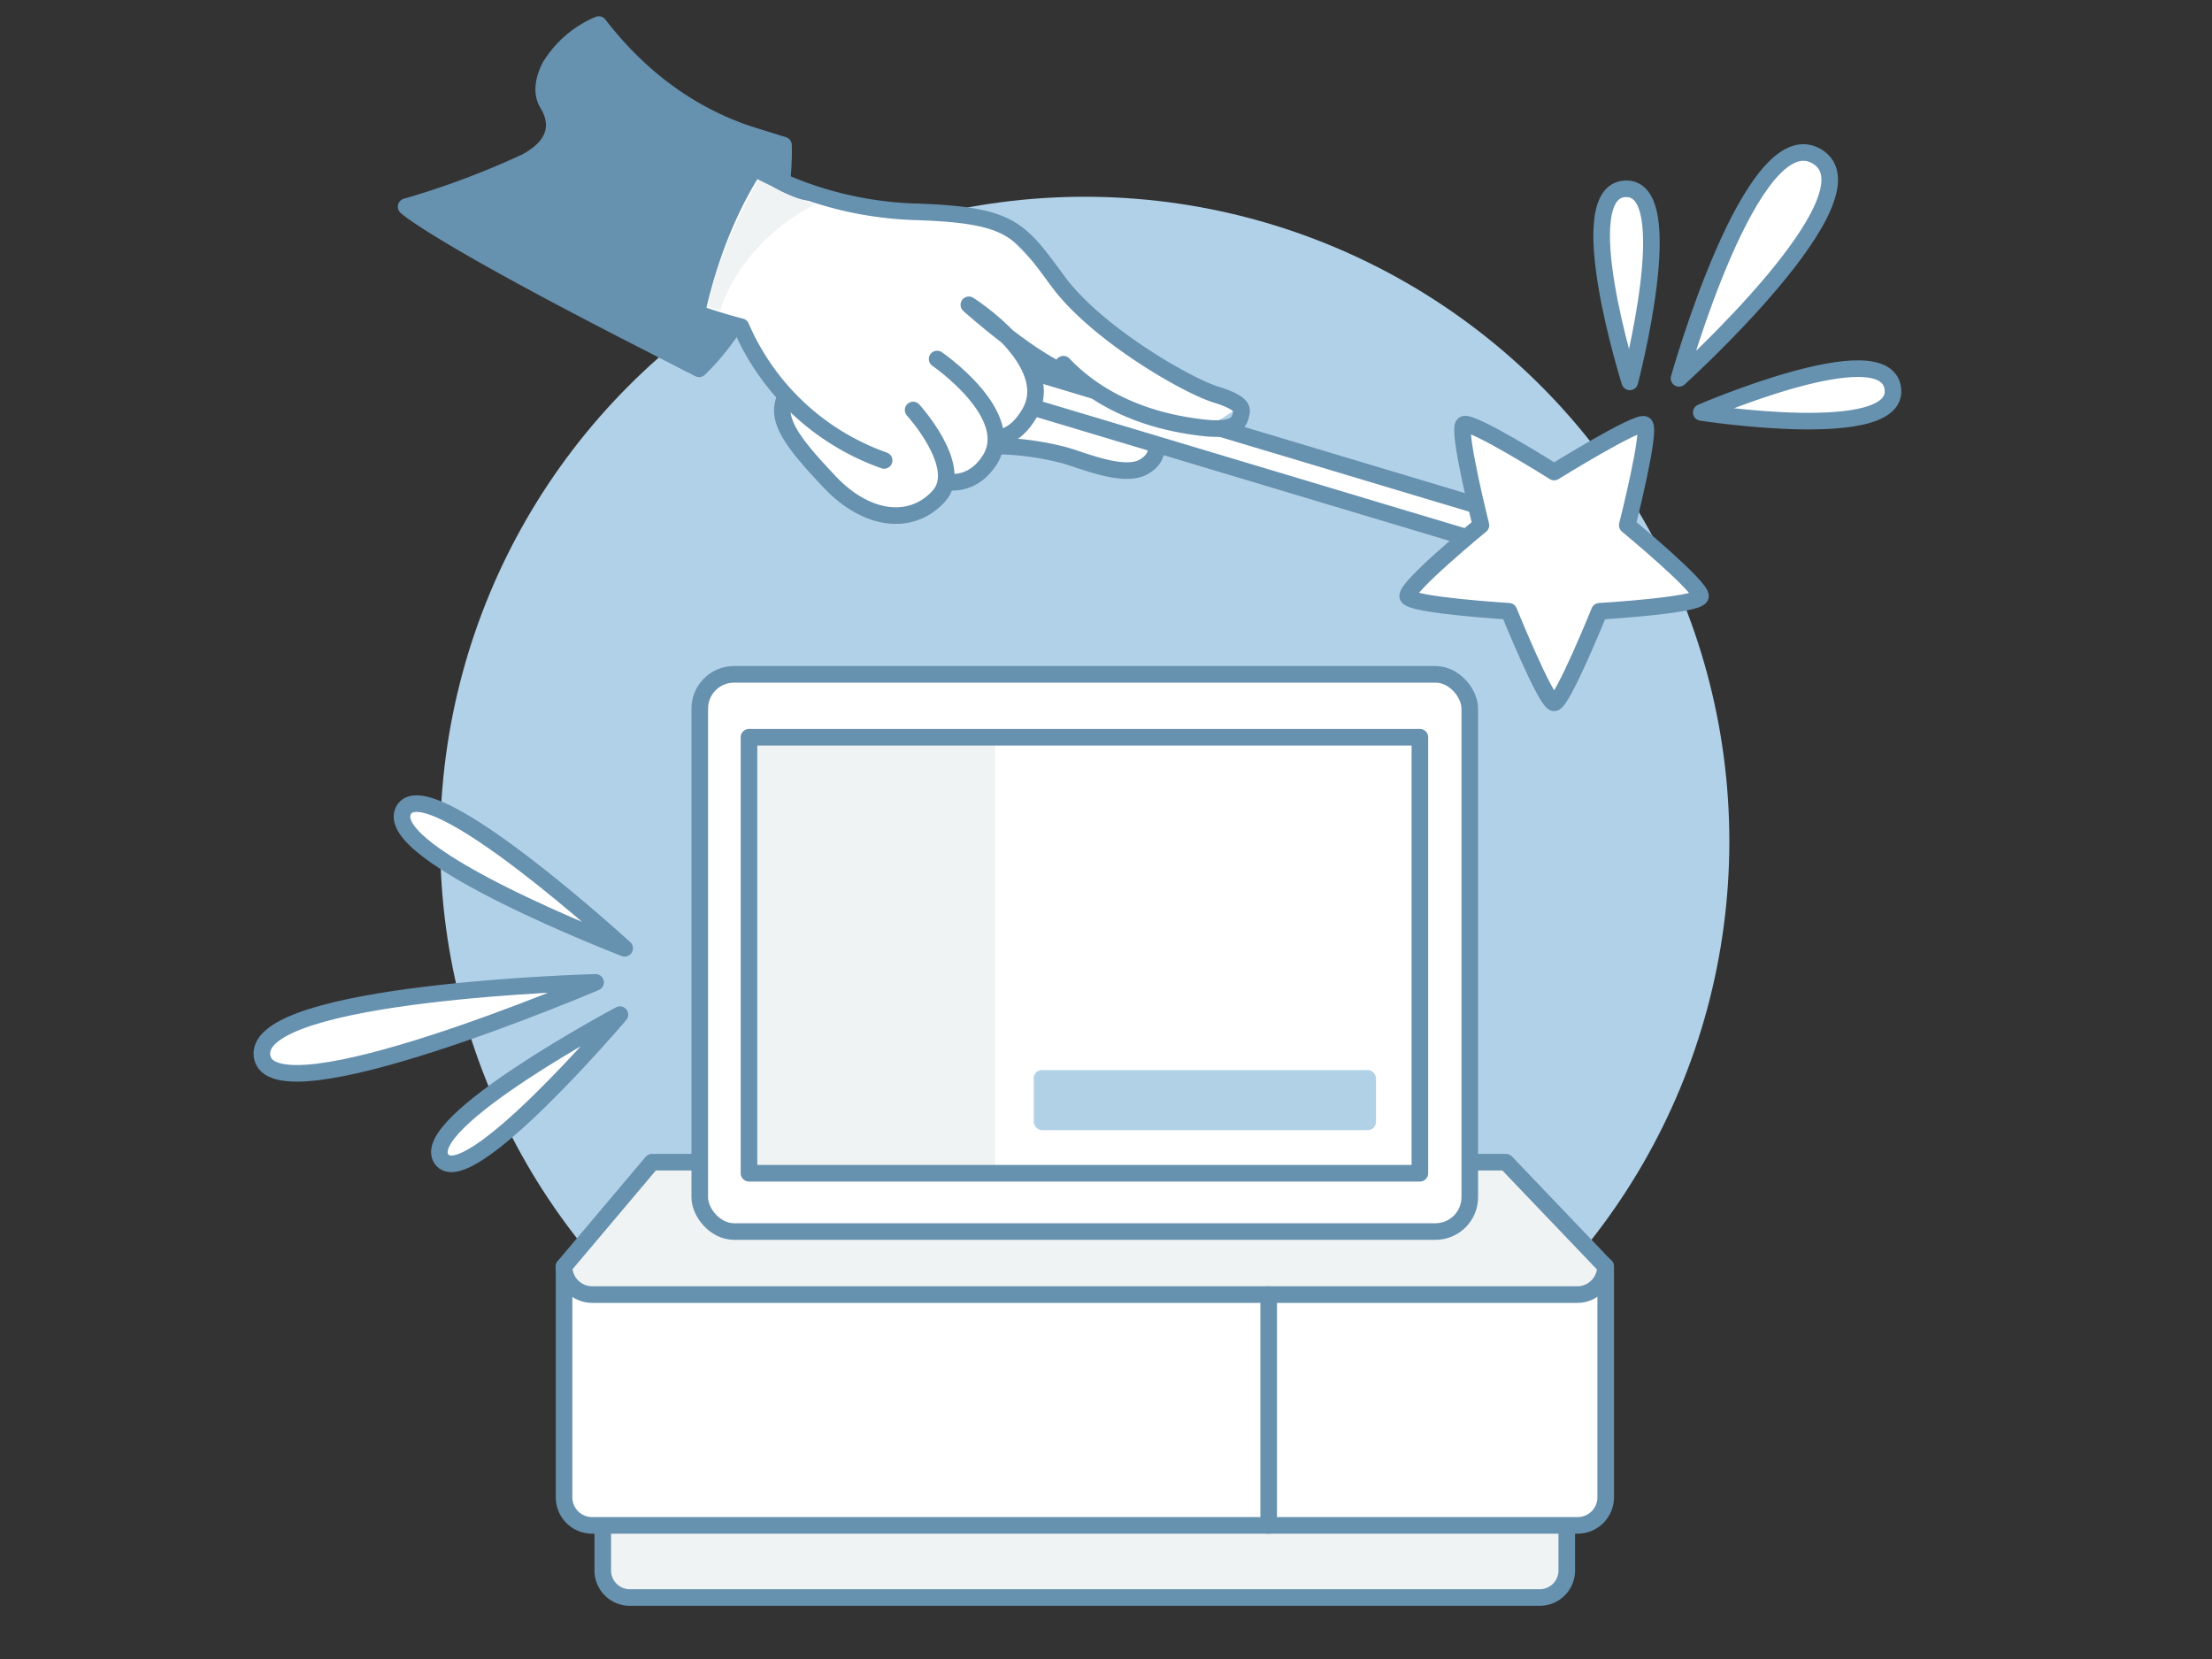 <svg id="Layer_1" data-name="Layer 1" xmlns="http://www.w3.org/2000/svg" viewBox="0 0 200 150"><rect x="0" y="0" width="200" height="150" fill="#333333" stroke="none"/><defs><style>.cls-1{fill:#b1d1e8}.cls-2,.cls-3{fill:#fff}.cls-2,.cls-4,.cls-5,.cls-7,.cls-8{stroke:#6691af;stroke-linecap:round;stroke-width:1.5px}.cls-2,.cls-4,.cls-5,.cls-8{stroke-linejoin:round}.cls-4{fill:#6691af}.cls-5,.cls-7{fill:none}.cls-6,.cls-8{fill:#f0f3f3}.cls-7{stroke-miterlimit:10}.cls-9{fill:#b1d1e6}</style></defs><circle class="cls-1" cx="98.08" cy="76.07" r="58.28"/><path class="cls-2" d="M90.24 40.33a25.28 25.28 0 0 1 6.17.88c1.75.52 5.25 2 7 1s1.54-2.87-1.2-4.17-10.11-2.7-10.11-2.7z"/><path class="cls-2" transform="rotate(16.69 113.29 41.217)" d="M91.3 39.69h43.91v3.04H91.3z"/><path class="cls-3" d="M72.07 17.28l9.23 1.97 8.31.5 5.83 6.04 13.34 10 3.1 1.13-3.27 2.13-15.04-6.1.27 2.84-3.43 4.13-15.58-3.51-2.76-19.13z"/><path class="cls-4" d="M70.84 13.12s.59 12.25-7.63 20.23l-4-2.08 8-19.27z"/><path class="cls-5" d="M86.64 38s3.73 4 6.44-.63-5.48-9.81-5.48-9.81 6.11 5.5 9.52 6.46"/><path class="cls-2" d="M84.73 32.46s7.41 5.08 4.73 9.17-7.25.58-7.25.58"/><path class="cls-2" d="M82.56 37.07s4.68 5.14 2.34 7.77-6.37 2.45-9.9-1.28-5-5.77-3.92-7.77"/><path class="cls-2" d="M79.94 41.63A22.1 22.1 0 0 1 67 29.54a46.49 46.49 0 0 1-5.89-1.95c-3.3-1.32 5.33-14.37 5.33-14.37s3.76 3.77 6.65 4.17"/><path class="cls-6" d="M65.13 28.09s1.45-5.9 8.58-9.63a19.61 19.61 0 0 1-5.08-2.26S65.05 22.08 64 27.72z"/><path class="cls-7" d="M68.87 15.55a32.58 32.58 0 0 0 14.24 3.61c8.38.32 9.06 1.55 12.55 6.28s11.59 9.39 14.26 10.23c2.27.7 2.41 1.24 2.32 1.65-.16.79-.36 1.74-3.67 1.33-2.49-.31-8.16-1.25-12.42-5.72"/><path class="cls-4" d="M36.72 18.69s2.68 2.64 25.54 14.15c0 0 .86-11.2 7.46-19.78.54-.71-8-1-15.58-10.84a9.42 9.42 0 0 0-4.43 3.83c-.91 1.83-.48 2.87-.19 3.35s1.95 3.17-2 5.25a74.93 74.93 0 0 1-10.8 4.04z"/><path class="cls-2" d="M140.52 42.68s7.51-4.66 8.17-4.3-1.56 9.11-1.56 9.11 6.84 5.65 6.62 6.45-9.14 1.33-9.14 1.33-3.35 8.28-4.09 8.28-4.09-8.28-4.09-8.28-8.86-.55-9.15-1.33 6.62-6.45 6.62-6.45-2.17-8.64-1.56-9.11 8.18 4.3 8.18 4.3zM151.81 34.21s6.61-23.57 12.47-20.07-12.47 20.07-12.47 20.07zM147.36 34.53s-5.45-17.25-.4-17.46.4 17.46.4 17.46zM153.82 37.29s16.6-7.19 17.32-2.19-17.32 2.19-17.32 2.19zM53.85 88.82s-31 .82-30.16 6.67 30.16-6.67 30.16-6.67zM56.05 91.74s-18.4 9.8-16.13 13.06 16.13-13.06 16.13-13.06zM56.48 85.74s-22.06-8.48-20-12.46 20 12.46 20 12.46z"/><path class="cls-8" d="M139.31 144.44H56.85a2.45 2.45 0 0 1-2.35-2.55V121h87.16v20.87a2.45 2.45 0 0 1-2.35 2.57z"/><path class="cls-2" d="M142.63 137.92h-89.1a2.54 2.54 0 0 1-2.53-2.54V114.5h94.18v20.88a2.54 2.54 0 0 1-2.55 2.54z"/><path class="cls-8" d="M142.63 117.05h-89.1A2.55 2.55 0 0 1 51 114.5l7.95-9.42h77.21l9 9.42a2.55 2.55 0 0 1-2.53 2.55z"/><rect class="cls-2" x="63.27" y="60.97" width="69.62" height="50.38" rx="3.1"/><path class="cls-6" d="M67.74 66.66h22.24v39.42H67.74z"/><rect class="cls-9" x="93.47" y="96.75" width="30.94" height="5.43" rx=".73"/><path class="cls-5" d="M67.72 66.66h60.66v39.42H67.72z"/><path class="cls-2" d="M114.71 117.05v20.87"/></svg>